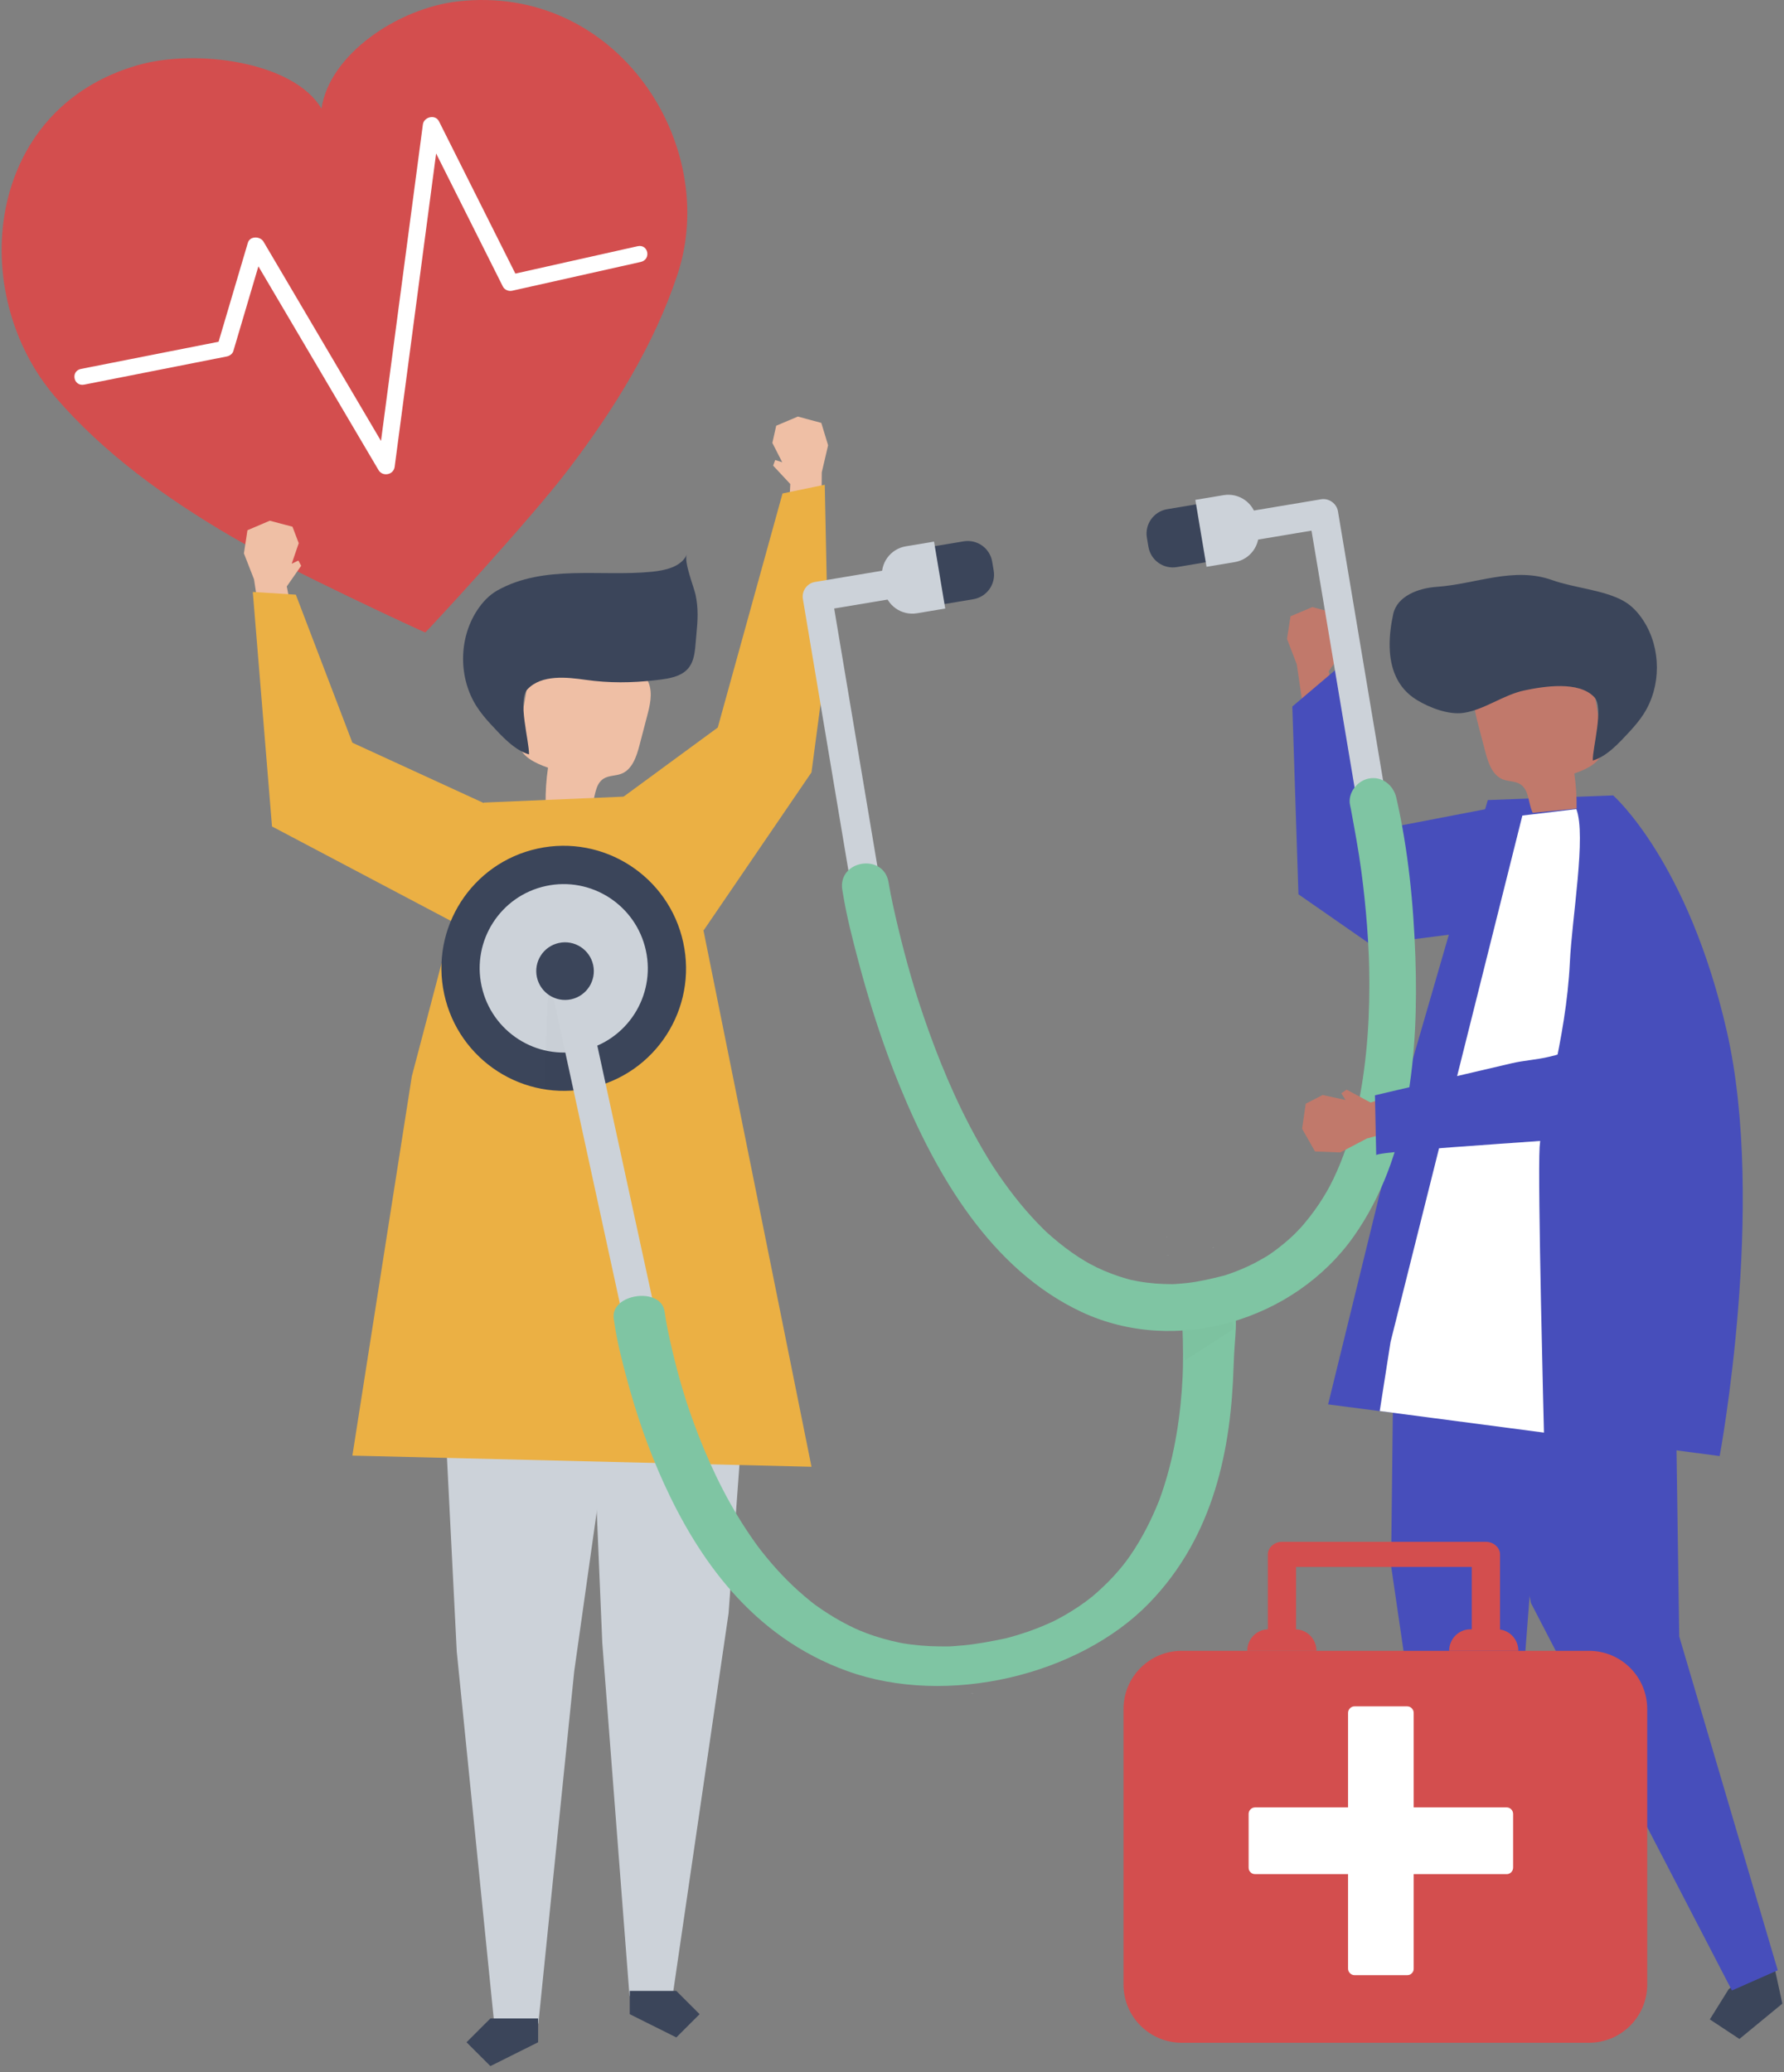 <svg width="272" height="316" viewBox="0 0 272 316" fill="none" xmlns="http://www.w3.org/2000/svg">
<rect x="0" y="0" width="272" height="316" fill="#808080" stroke="none"/>
<path d="M69.8 0.215C60.617 1.266 50.203 8.33 49.017 16.568C44.778 9.4 29.976 7.398 21.085 9.916C-2.378 16.568 -5.188 44.718 8.463 60.575C15.809 69.111 25.295 75.971 35.317 81.83C43.71 86.737 64.796 96.497 64.841 96.443C64.906 96.477 80.68 79.436 86.572 71.703C93.611 62.473 99.766 52.525 103.3 41.838C109.867 21.991 94.028 -2.556 69.8 0.215Z" fill="#D34E4E"/>
<g opacity="0.12">
<g opacity="0.12">
<path opacity="0.12" d="M99.106 45.015C94.584 53.358 89.034 61.447 82.71 68.704C76.595 75.718 69.09 82.261 60.096 85.731C55.777 87.396 51.369 88.155 47.036 88.021C55.802 92.378 65.258 96.74 65.288 96.7C65.352 96.735 81.127 79.693 87.019 71.961C94.058 62.731 100.213 52.783 103.747 42.096C104.893 38.636 105.355 35.037 105.211 31.463C103.563 36.118 101.478 40.643 99.106 45.015Z" fill="black"/>
</g>
</g>
<path d="M97.215 37.545C91 38.938 84.79 40.331 78.576 41.719C74.694 33.981 70.812 26.239 66.931 18.501C66.37 17.381 64.628 17.817 64.474 18.987C62.463 34.189 60.453 49.397 58.438 64.6C58.324 65.482 58.205 66.359 58.09 67.242C52.943 58.513 47.8 49.779 42.653 41.05C41.829 39.652 41 38.249 40.176 36.851C39.68 36.009 38.111 35.944 37.789 37.025C36.3 42.056 34.815 47.082 33.326 52.113C26.337 53.491 19.348 54.874 12.364 56.252C10.721 56.575 11.198 58.974 12.841 58.651C20.093 57.219 27.345 55.786 34.592 54.354C35.014 54.27 35.456 53.952 35.575 53.541C36.85 49.233 38.121 44.921 39.397 40.614C44.678 49.571 49.955 58.528 55.236 67.485C56.06 68.882 56.889 70.285 57.713 71.683C58.334 72.734 60.011 72.422 60.17 71.197C62.181 55.995 64.191 40.787 66.206 25.584C66.3 24.856 66.4 24.132 66.494 23.403C69.884 30.169 73.279 36.935 76.675 43.702C76.908 44.172 77.528 44.46 78.079 44.336C84.617 42.874 91.154 41.407 97.691 39.944C99.319 39.578 98.853 37.183 97.215 37.545Z" fill="white"/>
<path d="M113.664 210.763L111.083 246.011L102.546 304.373H95.978L91.829 250.522L89.992 206.956L113.664 210.763Z" fill="#CCD2D9"/>
<path d="M96.013 303.59V307.139L103.116 310.683L106.665 307.139L103.116 303.59H96.013Z" fill="#3B455A"/>
<path d="M67.144 202.455L69.641 251.865L75.354 308.586H82.08L87.55 254.844L95.537 198.281L67.144 202.455Z" fill="#CCD2D9"/>
<path d="M82.045 307.788V311.422L74.768 315.055L71.13 311.422L74.768 307.788H82.045Z" fill="#3B455A"/>
<path d="M90.072 123.229C87.779 123.006 85.48 122.783 83.187 122.555C83.162 120.721 83.286 118.882 83.554 117.063C81.643 116.394 79.43 115.388 79.092 113.395C78.988 112.766 79.092 112.121 79.201 111.497C79.648 108.899 80.095 106.302 80.541 103.704C80.695 102.807 80.859 101.88 81.346 101.112C82.204 99.759 83.867 99.169 85.446 98.891C89.471 98.187 93.864 99.055 96.991 101.682C97.825 102.381 98.575 103.224 98.942 104.245C99.508 105.821 99.091 107.561 98.664 109.182C98.272 110.679 97.88 112.176 97.493 113.668C97.041 115.388 96.391 117.346 94.733 117.99C93.854 118.332 92.812 118.233 92.013 118.744C90.608 119.646 90.802 121.733 90.072 123.229Z" fill="#EFBFA5"/>
<path d="M106.184 96.671C106.388 94.549 106.492 92.794 106.055 90.718C105.797 89.498 104.238 85.666 104.715 84.586C103.826 86.465 101.439 86.98 99.369 87.188C91.625 87.961 82.978 86.048 75.856 90.019C74.555 90.742 73.518 91.877 72.709 93.126C69.909 97.454 69.904 103.417 72.689 107.754C73.314 108.726 74.064 109.618 74.848 110.466C76.476 112.22 78.422 114.391 80.656 115.041C80.705 113.043 78.879 106.753 80.412 105.117C82.567 102.817 86.478 103.268 89.273 103.665C92.861 104.175 96.356 104.141 99.979 103.719C101.146 103.585 102.332 103.442 103.414 102.991C106.005 101.91 105.916 99.501 106.149 97.047C106.159 96.918 106.174 96.795 106.184 96.671Z" fill="#3B455A"/>
<path d="M44.559 93.692L43.725 89.424L45.919 86.276L45.487 85.473L44.475 85.964L45.547 82.831L44.594 80.318L41.134 79.401L37.729 80.853L37.188 84.382L38.732 88.343L39.62 94.232L44.559 93.692Z" fill="#EFBFA5"/>
<path d="M45.105 90.678L38.543 90.266L41.472 126.025L69.333 140.737L75.751 123.373L53.727 113.256L45.105 90.678Z" fill="#EBB044"/>
<path d="M120.271 78.152L120.495 73.81L117.879 71.004L118.191 70.147L119.264 70.489L117.76 67.539L118.345 64.917L121.646 63.524L125.22 64.486L126.257 67.901L125.29 72.035L125.24 77.993L120.271 78.152Z" fill="#EFBFA5"/>
<path d="M119.308 75.247L125.746 73.919L126.258 98.653L123.726 117.772L107.261 141.902L93.785 122.426L109.435 110.941L119.308 75.247Z" fill="#EBB044"/>
<path d="M95.522 121.46L73.771 122.382L62.791 164.114L53.727 221.965L123.726 223.665L107.261 141.902L95.522 121.46Z" fill="#EBB044"/>
<path d="M203.384 106.535L202.585 102.361L204.739 99.298L204.317 98.51L203.33 98.986L204.387 95.932L203.469 93.474L200.088 92.571L196.763 93.974L196.222 97.419L197.711 101.29L198.559 107.045L203.384 106.535Z" fill="#C1796B"/>
<path d="M203.608 102.158L197.036 107.734L197.969 136.37L209.018 144.053L230.139 141.352L227.324 123.229L209.683 126.625L203.608 102.158Z" fill="#474EBB"/>
<path d="M270.926 301.746L271.75 305.528L265.203 310.916L260.691 307.937L263.55 303.347L270.097 297.959L270.926 301.746Z" fill="#3B455A"/>
<path d="M248.033 185.389L255.335 202.207L256.025 249.535L271.045 300.442L264.061 303.53L233.41 244.425L229.92 225.703L228.536 186.271L248.033 185.389Z" fill="#474EBB"/>
<path d="M212.666 189.156L212.091 238.754L221.447 302.702H228.645L233.191 243.696L243.04 184.69L212.666 189.156Z" fill="#474EBB"/>
<path d="M228.605 301.85V305.736L220.822 309.622L216.93 305.736L220.822 301.85H228.605Z" fill="#3A332D"/>
<path d="M226.838 122L245.953 121.291C245.953 121.291 257.39 131.314 263.302 157.353C269.318 183.867 262.19 222.035 262.19 222.035C262.19 222.035 210.904 215.209 202.491 214.153L215.322 161.804L226.838 122Z" fill="#474EBB"/>
<path d="M233.688 123.948C235.922 123.73 238.15 123.512 240.384 123.294C240.409 121.509 240.29 119.72 240.027 117.95C241.888 117.301 244.037 116.325 244.365 114.382C244.469 113.772 244.365 113.142 244.256 112.533C243.824 110.005 243.387 107.477 242.955 104.949C242.806 104.076 242.647 103.174 242.171 102.426C241.337 101.112 239.719 100.532 238.18 100.264C234.264 99.58 229.99 100.423 226.952 102.981C226.143 103.66 225.408 104.483 225.051 105.474C224.5 107.006 224.907 108.701 225.319 110.277C225.701 111.735 226.078 113.187 226.461 114.644C226.897 116.32 227.533 118.223 229.146 118.853C230.005 119.185 231.017 119.091 231.792 119.586C233.167 120.459 232.978 122.491 233.688 123.948Z" fill="#C1796B"/>
<path d="M211.877 98.688C211.833 96.953 212.076 95.204 212.423 93.622C213.019 90.906 216.225 89.686 219.005 89.493C225.001 89.077 230.789 86.36 236.646 88.457C239.992 89.657 244.489 89.944 247.517 91.63C248.783 92.333 249.79 93.434 250.575 94.653C253.295 98.867 253.305 104.666 250.594 108.884C249.984 109.831 249.259 110.694 248.495 111.521C246.911 113.232 245.02 115.343 242.846 115.973C242.796 114.03 244.578 107.913 243.084 106.317C240.717 103.789 235.361 104.661 232.417 105.281C229.211 105.955 226.347 108.22 223.17 108.701C220.881 109.048 217.963 107.923 216.022 106.738C212.974 104.884 211.957 101.821 211.877 98.688Z" fill="#3B455A"/>
<path d="M232.11 124.36L212.011 204.636L210.363 215.164L235.401 218.456C235.401 218.456 234.413 180.015 234.74 174.89C235.068 169.764 238.781 158.681 239.352 146.735C239.679 139.825 241.878 127.418 240.339 123.378L232.11 124.36Z" fill="white"/>
<path d="M242.26 311.496H180.179C175.274 311.496 171.298 307.525 171.298 302.628V260.599C171.298 255.701 175.274 251.731 180.179 251.731H242.265C247.169 251.731 251.145 255.701 251.145 260.599V302.628C251.14 307.525 247.164 311.496 242.26 311.496Z" fill="#D34E4E"/>
<path d="M228.704 248.484C228.704 244.663 228.704 240.846 228.704 237.024C228.704 235.988 227.716 235.111 226.55 235.111C217.481 235.111 208.417 235.111 199.349 235.111C198.053 235.111 196.753 235.111 195.457 235.111C194.295 235.111 193.303 235.988 193.303 237.024C193.303 240.836 193.303 244.648 193.303 248.455C191.56 248.504 190.166 249.952 190.166 251.731H200.714C200.714 249.962 199.334 248.524 197.606 248.455C197.606 245.282 197.606 242.11 197.606 238.937C205.955 238.937 214.304 238.937 222.653 238.937C223.234 238.937 223.81 238.937 224.391 238.937C224.391 242.11 224.391 245.277 224.391 248.45H224.177C222.395 248.45 220.946 249.917 220.946 251.731H231.494C231.504 250.071 230.283 248.698 228.704 248.484Z" fill="#D34E4E"/>
<path d="M229.727 275.608C225.403 275.608 221.08 275.608 216.757 275.608C216.349 275.608 215.947 275.608 215.54 275.608C215.54 272.411 215.54 269.209 215.54 266.012C215.54 264.406 215.54 262.8 215.54 261.194C215.54 260.658 215.094 260.202 214.567 260.202C211.882 260.202 209.192 260.202 206.506 260.202C205.98 260.202 205.533 260.653 205.533 261.194C205.533 265.585 205.533 269.982 205.533 274.374C205.533 274.785 205.533 275.197 205.533 275.608C202.386 275.608 199.234 275.608 196.087 275.608C194.509 275.608 192.93 275.608 191.347 275.608C190.821 275.608 190.374 276.059 190.374 276.6C190.374 279.331 190.374 282.062 190.374 284.788C190.374 285.091 190.483 285.324 190.652 285.482C190.811 285.661 191.039 285.78 191.347 285.78C195.67 285.78 199.994 285.78 204.317 285.78C204.724 285.78 205.126 285.78 205.533 285.78C205.533 288.977 205.533 292.179 205.533 295.376C205.533 296.982 205.533 298.588 205.533 300.194C205.533 300.73 205.98 301.186 206.506 301.186C209.192 301.186 211.882 301.186 214.567 301.186C214.865 301.186 215.094 301.072 215.248 300.903C215.421 300.744 215.54 300.512 215.54 300.199C215.54 295.807 215.54 291.411 215.54 287.019C215.54 286.608 215.54 286.196 215.54 285.785C218.687 285.785 221.839 285.785 224.986 285.785C226.565 285.785 228.143 285.785 229.727 285.785C230.253 285.785 230.7 285.334 230.7 284.793C230.7 282.062 230.7 279.331 230.7 276.605C230.7 276.059 230.253 275.608 229.727 275.608Z" fill="white"/>
<path d="M67.73 151.608C69.919 161.695 79.856 168.099 89.918 165.918C99.979 163.737 106.363 153.793 104.169 143.706C101.98 133.619 92.042 127.215 81.981 129.396C71.919 131.577 65.541 141.52 67.73 151.608Z" fill="#3B455A"/>
<path d="M73.428 150.373C74.932 157.308 81.762 161.71 88.677 160.213C95.591 158.716 99.979 151.88 98.475 144.945C96.971 138.011 90.141 133.609 83.227 135.106C76.307 136.603 71.919 143.439 73.428 150.373Z" fill="#CCD2D9"/>
<path d="M97.82 214.006L102.7 212.948L90.049 154.744L85.17 155.802L97.82 214.006Z" fill="#CCD2D9"/>
<path d="M81.862 149.015C82.378 151.389 84.716 152.896 87.083 152.381C89.451 151.865 90.95 149.526 90.439 147.156C89.923 144.782 87.585 143.275 85.217 143.791C82.844 144.301 81.345 146.641 81.862 149.015Z" fill="#3B455A"/>
<g opacity="0.13">
<path opacity="0.13" d="M84.358 152.093L87.441 166.28C87.441 166.28 84.577 166.438 82.954 166.096L83.579 151.642L84.358 152.093Z" fill="black"/>
</g>
<path d="M183.321 197.077C182.234 197.27 181.305 198.202 180.104 198.088C180.372 199.798 179.767 195.823 179.93 197.553C180.154 199.863 180.298 202.187 180.352 204.512C180.382 205.831 180.387 207.154 180.357 208.473C180.352 208.701 180.303 209.94 180.347 209.003C180.332 209.35 180.318 209.702 180.303 210.049C180.268 210.723 180.228 211.392 180.179 212.066C179.96 214.991 179.578 217.92 178.982 220.835C178.68 222.317 178.317 223.794 177.895 225.261C177.672 226.03 177.434 226.798 177.171 227.561C177.061 227.889 176.942 228.216 176.828 228.538C176.808 228.597 176.769 228.697 176.739 228.776C176.714 228.835 176.689 228.9 176.669 228.959C175.528 231.78 174.148 234.546 172.336 237.183C172.112 237.505 171.884 237.822 171.651 238.139C171.894 237.807 171.284 238.615 171.159 238.764C170.713 239.314 170.241 239.859 169.755 240.39C168.732 241.5 167.615 242.541 166.424 243.547C166.652 243.349 165.709 244.102 165.531 244.231C165.188 244.479 164.846 244.722 164.488 244.96C163.848 245.391 163.188 245.808 162.513 246.199C162.056 246.467 161.589 246.72 161.118 246.968C160.959 247.052 160.795 247.131 160.641 247.215C160.626 247.225 160.611 247.23 160.597 247.24C160.582 247.245 160.567 247.255 160.547 247.26C159.783 247.597 159.028 247.944 158.244 248.251C157.256 248.638 156.253 248.985 155.226 249.297C154.794 249.431 154.362 249.555 153.925 249.674C153.732 249.728 153.533 249.778 153.34 249.828C153.325 249.833 153.315 249.833 153.3 249.838C151.2 250.274 149.12 250.675 146.981 250.888C146.37 250.948 145.76 250.992 145.149 251.037C145.11 251.042 145.07 251.042 145.03 251.042C145.04 251.042 145.005 251.042 144.956 251.047C144.817 251.052 144.683 251.062 144.544 251.067C144.643 251.062 144.722 251.057 144.787 251.052C144.703 251.057 144.608 251.057 144.549 251.057C143.63 251.062 142.712 251.062 141.799 251.017C140.821 250.968 139.848 250.883 138.885 250.764C138.478 250.715 138.081 250.646 137.674 250.591C137.664 250.591 137.654 250.586 137.649 250.586C137.629 250.581 137.609 250.576 137.59 250.571C137.416 250.531 137.242 250.502 137.068 250.467C135.351 250.11 133.688 249.629 132.105 249.044C131.866 248.955 130.397 248.331 131.32 248.747C130.978 248.593 130.635 248.445 130.298 248.286C129.583 247.954 128.888 247.597 128.208 247.22C126.833 246.462 125.548 245.624 124.312 244.737C124.217 244.668 124.088 244.568 124.029 244.524C123.84 244.375 123.646 244.226 123.463 244.073C123.18 243.845 122.902 243.612 122.629 243.379C122.043 242.883 121.477 242.373 120.926 241.852C119.75 240.737 118.653 239.577 117.62 238.377C117.069 237.738 116.543 237.089 116.027 236.434C115.883 236.251 115.357 235.542 115.65 235.943C115.441 235.656 115.228 235.368 115.024 235.076C111.416 229.995 108.696 224.513 106.512 218.917C106.01 217.633 105.539 216.334 105.092 215.035C104.973 214.693 104.864 214.346 104.744 214.004C104.735 213.97 104.725 213.945 104.715 213.92C104.7 213.88 104.685 213.831 104.665 213.762C104.481 213.167 104.293 212.577 104.114 211.982C103.499 209.925 102.948 207.858 102.466 205.776C102.019 203.863 101.597 201.934 101.324 199.986C100.778 196.16 93.03 197.26 93.576 201.082C93.596 201.216 93.621 201.35 93.641 201.488C94.033 204.413 94.782 207.308 95.547 210.163C97.006 215.61 98.847 220.994 101.22 226.193C106.402 237.545 114.588 249.55 129.156 254.809C144.415 260.321 164.488 255.459 175.155 244.509C185.232 234.159 187.694 220.637 188.076 208.497C188.26 202.648 188.87 202.4 187.877 196.636C186.517 197.23 184.73 196.824 183.321 197.077ZM153.359 249.833C153.896 249.694 153.558 249.788 153.359 249.833V249.833ZM176.699 228.87C176.689 228.9 176.689 228.905 176.699 228.87V228.87Z" fill="#7FC5A3"/>
<path d="M184.686 78.935C190.265 78.003 195.844 77.066 201.424 76.134C202.615 75.936 203.796 76.779 203.995 77.973C206.129 90.703 208.264 103.437 210.398 116.166C210.701 117.96 210.999 119.76 211.301 121.554C211.778 124.394 207.375 125.138 206.899 122.293C204.764 109.563 202.63 96.829 200.495 84.1C200.317 83.039 200.138 81.979 199.959 80.918C195.115 81.731 190.27 82.539 185.425 83.352C182.591 83.823 181.846 79.411 184.686 78.935Z" fill="#CCD2D9"/>
<path d="M179.444 86.474L184.527 85.622L183.048 76.794L177.965 77.646C175.905 77.988 174.515 79.936 174.862 81.988L175.096 83.376C175.438 85.433 177.384 86.821 179.444 86.474Z" fill="#3B455A"/>
<path d="M183.956 86.43L188.265 85.711C190.642 85.314 192.251 83.064 191.848 80.69L191.58 79.084C191.183 76.709 188.93 75.108 186.552 75.505L182.249 76.224L183.956 86.43Z" fill="#CCD2D9"/>
<path d="M140.98 85.944C135.401 86.876 129.821 87.813 124.242 88.745C123.051 88.943 122.212 90.123 122.41 91.322C124.545 104.051 126.679 116.786 128.814 129.515C129.116 131.309 129.414 133.108 129.717 134.903C130.194 137.743 134.596 137.01 134.12 134.164C131.986 121.435 129.851 108.701 127.717 95.972C127.538 94.911 127.359 93.85 127.186 92.789C132.03 91.977 136.875 91.168 141.719 90.356C144.559 89.885 143.819 85.473 140.98 85.944Z" fill="#CCD2D9"/>
<path d="M148.401 91.372L143.318 92.224L141.839 83.396L146.922 82.549C148.981 82.201 150.927 83.59 151.275 85.647L151.508 87.034C151.846 89.082 150.456 91.025 148.401 91.372Z" fill="#3B455A"/>
<path d="M144.117 92.795L139.813 93.514C137.436 93.911 135.182 92.309 134.785 89.935L134.517 88.329C134.12 85.955 135.723 83.709 138.101 83.308L142.41 82.589L144.117 92.795Z" fill="#CCD2D9"/>
<g opacity="0.13">
<path opacity="0.13" d="M180.119 201.538C180.119 201.538 180.437 204.274 180.65 207.452L188.106 202.653L187.589 199.362L180.119 201.538Z" fill="black"/>
</g>
<path d="M212.89 121.643C214.707 129.579 215.521 137.847 215.799 145.967C216.29 160.371 214.965 176.382 206.417 188.511C197.373 201.35 179.26 206.807 164.851 200.036C151.096 193.567 142.742 179.197 137.193 165.645C134.646 159.434 132.581 153.015 130.864 146.532C129.965 143.131 129.072 139.681 128.511 136.207C128.486 136.048 128.451 135.884 128.427 135.726C127.662 131.18 134.711 129.996 135.475 134.546C135.862 136.856 136.384 139.151 136.93 141.431C137.52 143.91 138.17 146.378 138.875 148.827C139.079 149.536 139.292 150.244 139.506 150.948C139.789 151.885 139.337 150.433 139.595 151.236C139.724 151.647 139.853 152.054 139.982 152.465C140.484 154.017 141.005 155.558 141.556 157.095C143.948 163.777 146.832 170.325 150.5 176.407C150.734 176.793 150.972 177.18 151.21 177.562C150.764 176.838 151.359 177.795 151.518 178.033C152.034 178.821 152.565 179.599 153.116 180.362C154.149 181.8 155.236 183.198 156.397 184.541C156.938 185.165 157.494 185.78 158.065 186.38C158.333 186.662 158.606 186.94 158.879 187.213C159.063 187.396 159.247 187.574 159.43 187.753C159.579 187.902 160.185 188.447 159.51 187.837C160.765 188.972 162.071 190.048 163.456 191.019C164.106 191.475 164.771 191.907 165.451 192.313C165.774 192.507 166.102 192.685 166.424 192.873C165.546 192.368 166.94 193.131 167.169 193.24C168.668 193.959 170.231 194.554 171.83 195.005C171.989 195.049 172.157 195.089 172.316 195.139C173.145 195.391 171.542 194.995 172.396 195.158C172.773 195.233 173.145 195.317 173.517 195.382C174.411 195.54 175.309 195.654 176.213 195.728C177.057 195.793 177.895 195.808 178.739 195.818C178.963 195.818 179.608 195.778 178.734 195.823C178.918 195.813 179.102 195.808 179.285 195.793C179.846 195.748 180.402 195.709 180.958 195.649C182.909 195.426 184.795 194.98 186.691 194.494C186.86 194.45 187.366 194.276 186.587 194.529C186.81 194.455 187.029 194.385 187.252 194.311C187.644 194.177 188.031 194.033 188.419 193.885C189.337 193.528 190.24 193.131 191.119 192.685C191.819 192.333 192.484 191.932 193.169 191.545C193.933 191.109 192.538 192.001 193.253 191.49C193.392 191.391 193.536 191.302 193.675 191.208C194.092 190.92 194.504 190.623 194.901 190.316C195.497 189.86 196.073 189.379 196.634 188.873C196.941 188.596 197.244 188.313 197.537 188.021C197.716 187.847 198.798 186.677 198.118 187.441C199.215 186.201 200.237 184.908 201.151 183.53C201.563 182.905 201.955 182.271 202.332 181.621C202.451 181.418 203.076 180.233 202.625 181.111C202.853 180.665 203.086 180.214 203.305 179.758C204.789 176.655 205.866 173.393 206.72 170.067C206.765 169.898 206.804 169.73 206.844 169.556C206.64 170.389 206.794 169.774 206.839 169.566C206.923 169.18 207.008 168.798 207.087 168.411C207.276 167.509 207.44 166.602 207.594 165.69C207.881 163.95 208.11 162.205 208.288 160.451C208.636 157.001 208.785 153.531 208.78 150.061C208.78 149.263 208.77 148.465 208.755 147.672C208.745 147.26 208.735 146.844 208.725 146.433C208.755 147.543 208.71 146.076 208.7 145.803C208.636 144.232 208.542 142.665 208.422 141.099C208.209 138.338 207.921 135.577 207.554 132.831C207.127 129.624 206.531 126.461 205.946 123.279C205.916 123.125 205.881 122.972 205.846 122.818C205.414 120.93 206.953 119.001 208.78 118.699C210.775 118.367 212.458 119.75 212.89 121.643Z" fill="#7FC5A3"/>
<path d="M148.043 258.309L148.038 258.284C148.257 258.23 148.361 258.2 148.371 258.2H148.386L148.391 258.215C148.391 258.22 148.391 258.225 148.381 258.23C148.381 258.23 148.376 258.23 148.371 258.23C148.332 258.24 148.247 258.264 148.043 258.309Z" fill="#A0A2A5"/>
<path d="M174.758 234.337L174.734 234.328L174.744 234.298L174.768 234.313L174.758 234.337Z" fill="#A0A2A5"/>
<path d="M177.861 188.665V188.635C177.926 188.63 177.971 188.625 177.986 188.625V188.655L177.861 188.665Z" fill="#A0A2A5"/>
<path d="M184.865 190.261L184.855 190.236C184.909 190.221 185.083 190.162 185.093 190.162H185.107L185.112 190.177C185.112 190.182 185.112 190.187 185.102 190.192C185.102 190.192 185.102 190.192 185.097 190.192C185.068 190.202 185.008 190.221 184.865 190.261Z" fill="#A0A2A5"/>
<path d="M202.59 168.511L202.565 168.506C202.565 168.506 202.565 168.506 202.565 168.501C202.565 168.496 202.565 168.496 202.565 168.491C202.575 168.451 202.585 168.402 202.605 168.327C202.605 168.317 202.61 168.307 202.61 168.302L202.635 168.198V168.193L202.66 168.198C202.645 168.248 202.635 168.292 202.625 168.332C202.62 168.392 202.605 168.451 202.59 168.511Z" fill="#A0A2A5"/>
<path d="M202.575 168.575L202.55 168.57C202.55 168.57 202.55 168.56 202.555 168.545L202.58 168.55C202.575 168.565 202.575 168.575 202.575 168.575Z" fill="#A0A2A5"/>
<path d="M177.97 191.441V191.411H177.99C178.109 191.406 178.158 191.401 178.163 191.401V191.431C178.143 191.431 178.124 191.431 178.104 191.436C178.069 191.436 178.02 191.436 177.97 191.441Z" fill="#A0A2A5"/>
<path d="M213.441 166.706L208.963 168.124L205.315 166.156L204.506 166.716L205.156 167.737L201.662 166.974L199.08 168.302L198.525 172.119L200.495 175.584L204.352 175.732L208.412 173.601L214.627 171.931L213.441 166.706Z" fill="#C1796B"/>
<path d="M209.633 167.018C216.593 165.388 223.547 163.762 230.506 162.131C232.377 161.695 234.323 161.6 236.194 161.144C238.934 160.485 239.684 160.252 240.066 157.645C241.183 150.086 239.763 142.244 240.905 134.799C243.655 134.526 246.306 133.877 249.11 133.911C253.692 133.971 253.295 137.119 253.553 140.623C253.86 144.782 254.039 148.951 254.069 153.119C254.094 156.574 255.235 171.559 250.153 172.654C246.509 173.452 209.812 175.4 209.827 176.154C209.817 175.856 209.633 167.018 209.633 167.018Z" fill="#474EBB"/>
</svg>
